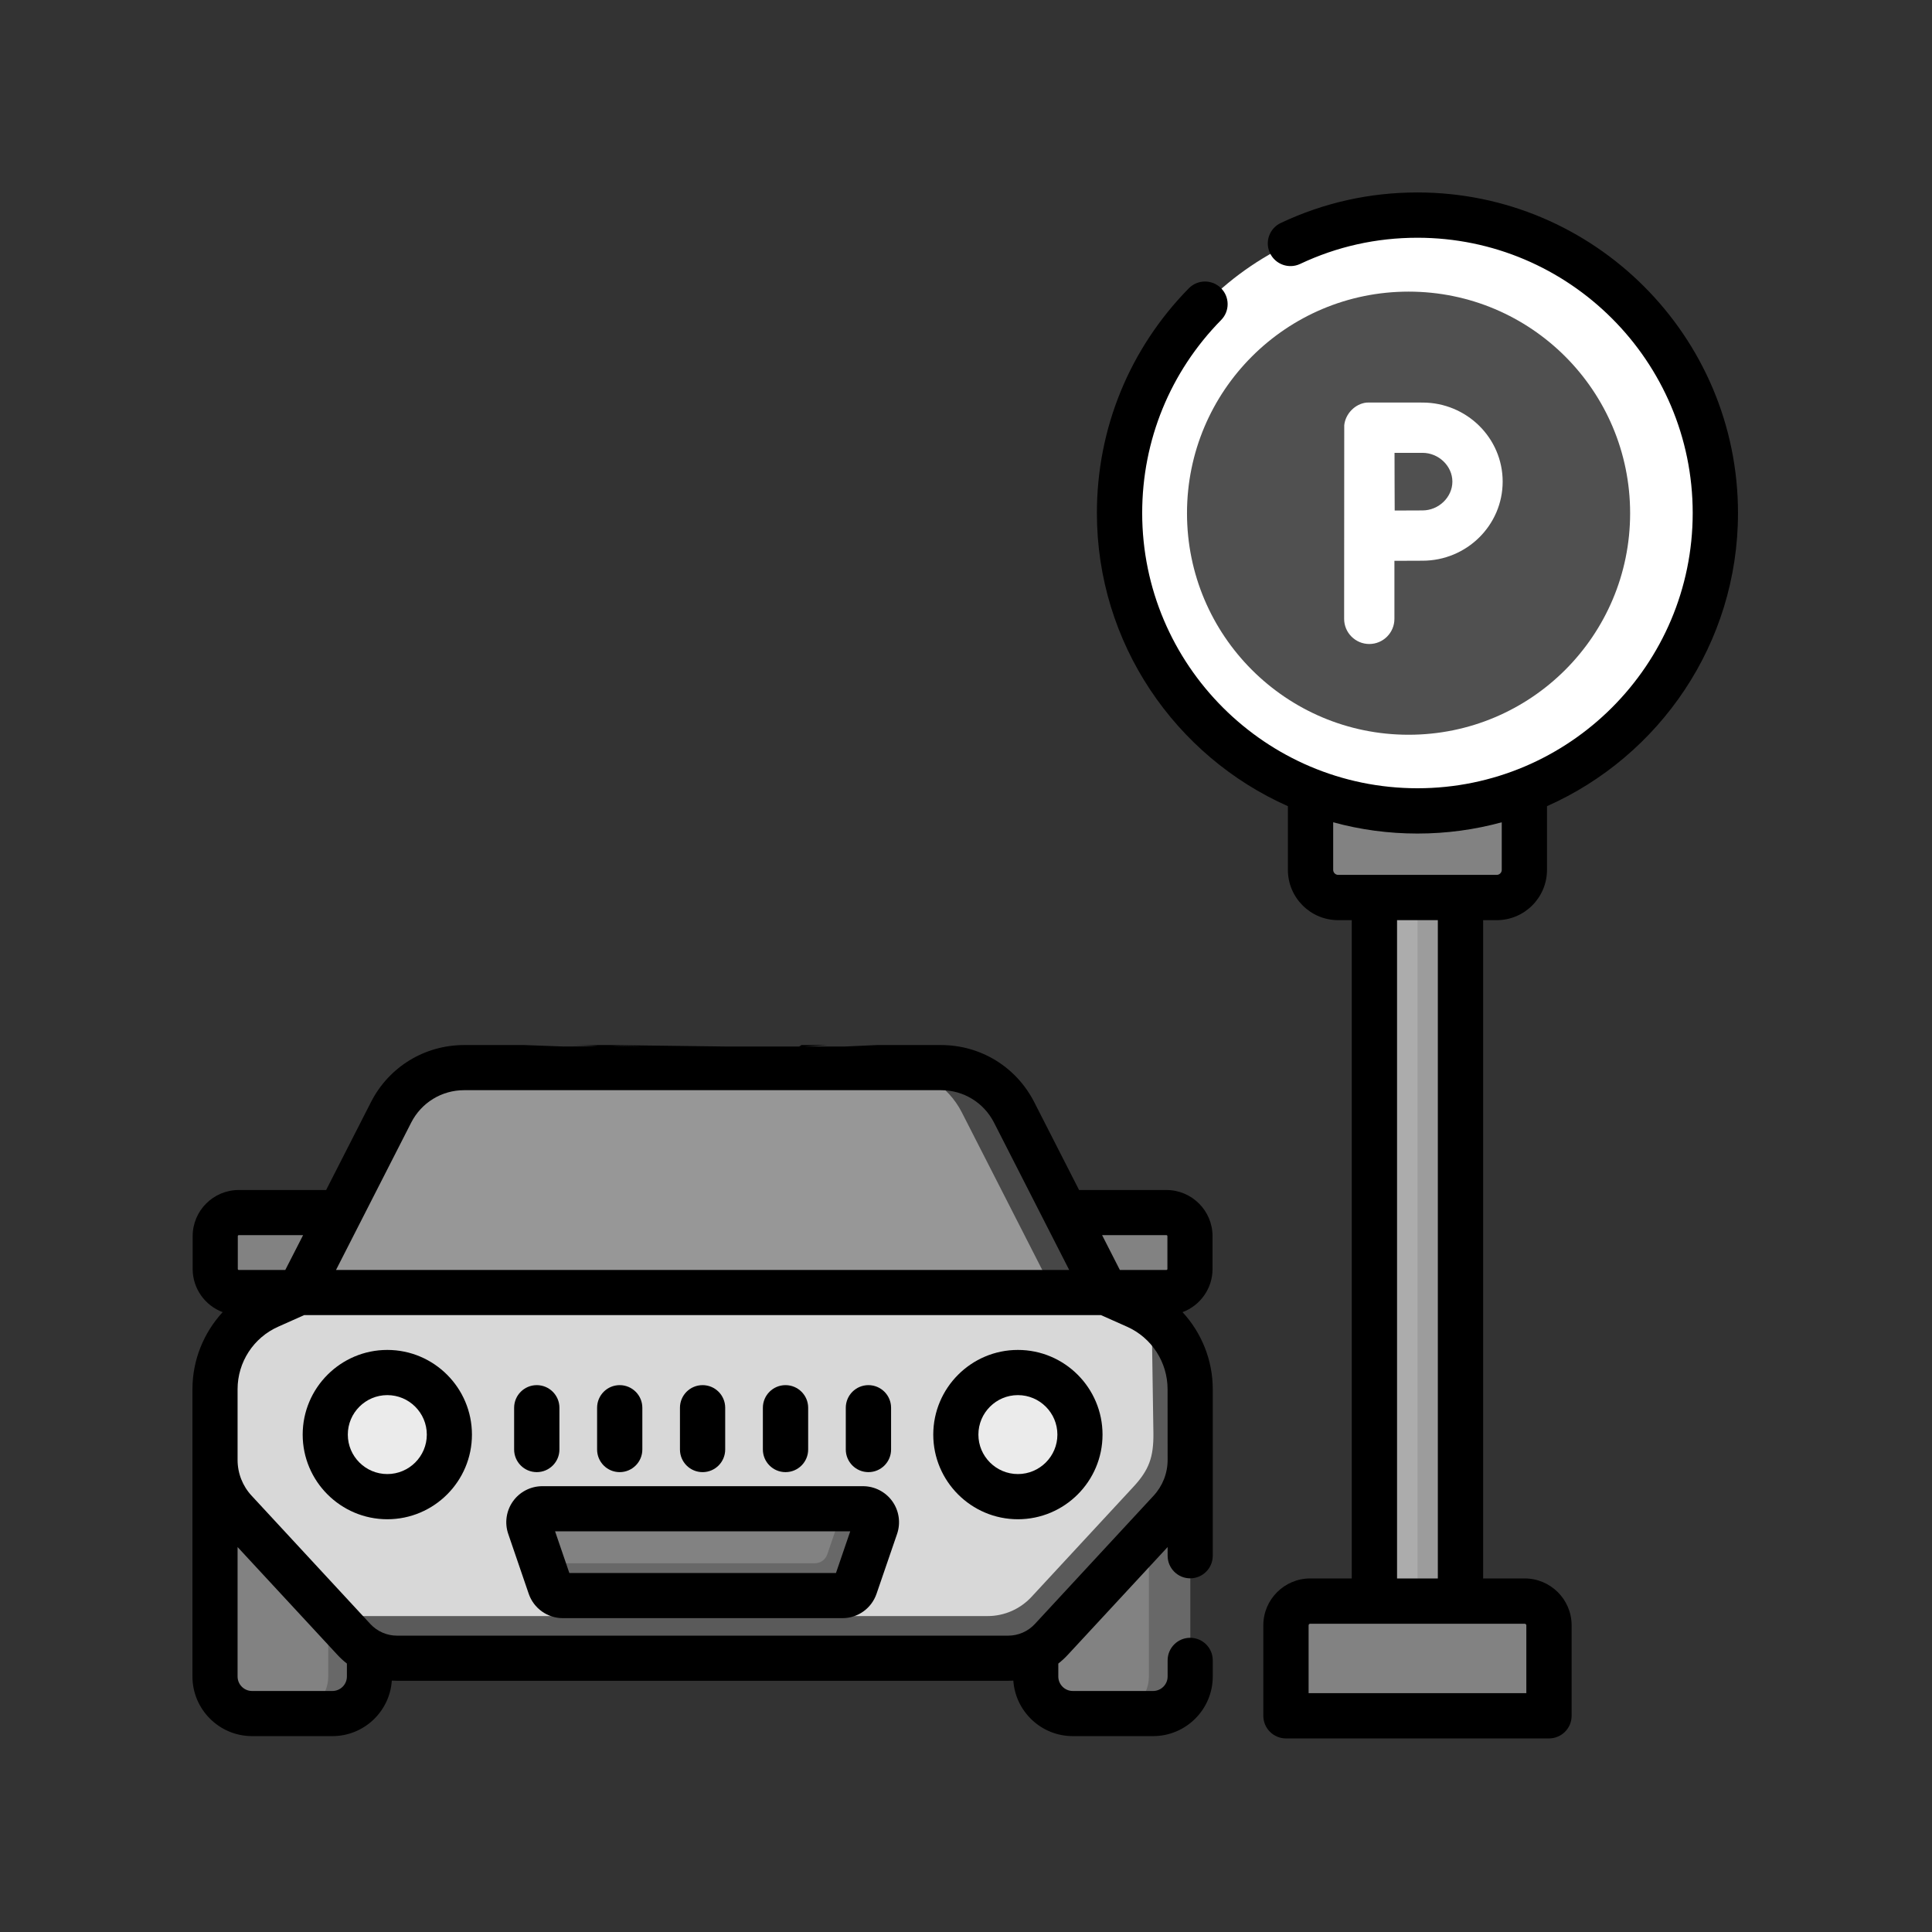 <svg width="36" height="36" viewBox="0 0 36 36" fill="none" xmlns="http://www.w3.org/2000/svg">
<rect x="0" y="0" width="36" height="36" fill="#333333" stroke="none"/>
<path d="M6.583 24.084H4.45C4.207 24.084 4.01 23.887 4.01 23.645V23.033C4.01 22.791 4.207 22.594 4.45 22.594H6.583V24.084H6.583Z" fill="#828282"/>
<path d="M19.6 24.084H21.733C21.976 24.084 22.173 23.887 22.173 23.645V23.033C22.173 22.791 21.976 22.594 21.733 22.594H19.6V24.084Z" fill="#828282"/>
<path d="M18.896 20.727C18.635 20.216 18.11 19.894 17.536 19.894H13.092H8.647C8.074 19.894 7.548 20.216 7.287 20.727L5.574 24.085H13.092H20.61L18.896 20.727Z" fill="#979797"/>
<path d="M20.61 24.085H19.636L17.922 20.727C17.661 20.215 17.136 19.894 16.562 19.894H17.537C18.11 19.894 18.636 20.215 18.896 20.727L20.61 24.085Z" fill="#474747"/>
<path d="M6.195 31.93H4.698C4.317 31.93 4.007 31.621 4.007 31.239V27.162H6.885V31.239C6.885 31.621 6.576 31.93 6.195 31.93Z" fill="#828282"/>
<path d="M21.487 31.93H19.99C19.609 31.93 19.3 31.621 19.3 31.239V27.162H22.178V31.239C22.178 31.621 21.868 31.93 21.487 31.93Z" fill="#828282"/>
<path d="M6.885 27.161V31.239C6.885 31.62 6.576 31.929 6.194 31.929H5.425C5.807 31.929 6.116 31.62 6.116 31.239V27.161H6.885Z" fill="#686868"/>
<path d="M22.177 27.161V31.239C22.177 31.62 21.868 31.929 21.486 31.929H20.717C21.099 31.929 21.408 31.62 21.408 31.239V27.161H22.177Z" fill="#686868"/>
<path d="M20.606 24.085H13.093H5.58L5.014 24.336C4.402 24.608 4.007 25.215 4.007 25.885V27.203C4.007 27.557 4.141 27.898 4.382 28.158L6.594 30.547C6.801 30.771 7.093 30.899 7.398 30.899H13.093H18.787C19.092 30.899 19.384 30.771 19.591 30.547L21.803 28.158C22.044 27.898 22.178 27.557 22.178 27.203V25.885C22.178 25.215 21.783 24.608 21.171 24.336L20.606 24.085Z" fill="#D8D8D8"/>
<path d="M21.459 24.5C21.904 24.814 22.177 25.328 22.177 25.886V27.203C22.177 27.557 22.043 27.898 21.803 28.159L19.59 30.547C19.383 30.772 19.092 30.899 18.787 30.899H7.397C7.092 30.899 6.801 30.772 6.593 30.547L6.061 29.973C6.224 30.064 6.41 30.113 6.6 30.113H18.404C18.714 30.113 19.009 29.983 19.22 29.756C19.857 29.069 20.484 28.391 21.12 27.704C21.409 27.392 21.497 27.154 21.492 26.707L21.459 24.5Z" fill="#5A5A5A"/>
<path d="M13.635 28.113H10.104C9.931 28.113 9.81 28.283 9.866 28.445L10.249 29.561C10.284 29.663 10.379 29.731 10.486 29.731H13.635H15.697C15.804 29.731 15.899 29.663 15.934 29.561L16.316 28.445C16.372 28.283 16.251 28.113 16.079 28.113H13.635Z" fill="#828282"/>
<path d="M16.318 28.446L15.935 29.562C15.9 29.664 15.805 29.731 15.697 29.731H10.488C10.38 29.731 10.285 29.664 10.25 29.562L10.101 29.128C10.106 29.129 10.111 29.129 10.116 29.129H15.184C15.288 29.129 15.381 29.062 15.415 28.964L15.706 28.114H16.08C16.253 28.114 16.373 28.283 16.318 28.446Z" fill="#686868"/>
<path d="M7.218 27.888C7.856 27.888 8.374 27.37 8.374 26.731C8.374 26.093 7.856 25.575 7.218 25.575C6.579 25.575 6.061 26.093 6.061 26.731C6.061 27.37 6.579 27.888 7.218 27.888Z" fill="#EBEBEB"/>
<path d="M18.966 27.888C19.605 27.888 20.123 27.37 20.123 26.731C20.123 26.093 19.605 25.575 18.966 25.575C18.328 25.575 17.81 26.093 17.81 26.731C17.81 27.37 18.328 27.888 18.966 27.888Z" fill="#EBEBEB"/>
<path d="M24.415 29.834H28.412C28.662 29.834 28.864 30.036 28.864 30.286V31.971H23.963V30.286C23.963 30.036 24.166 29.834 24.415 29.834Z" fill="#828282"/>
<path d="M25.61 16.724H27.215V29.834H25.61V16.724Z" fill="#ACACAC"/>
<path d="M26.414 16.724H27.216V29.834H26.414V16.724Z" fill="#9C9C9C"/>
<path d="M27.89 16.724H24.936C24.651 16.724 24.42 16.493 24.42 16.209V14.287H28.405V16.209C28.405 16.493 28.174 16.724 27.89 16.724Z" fill="#828282"/>
<path d="M31.965 9.559C31.965 12.624 29.479 15.11 26.413 15.11C23.348 15.11 20.862 12.624 20.862 9.559C20.862 6.493 23.348 4.008 26.413 4.008C29.479 4.008 31.965 6.493 31.965 9.559Z" fill="white"/>
<path d="M16.081 27.693H10.105C9.889 27.693 9.684 27.798 9.559 27.974C9.433 28.15 9.4 28.377 9.47 28.582L9.852 29.698C9.945 29.969 10.201 30.152 10.488 30.152H15.698C15.985 30.152 16.24 29.969 16.333 29.698L16.716 28.582C16.786 28.377 16.753 28.15 16.627 27.974C16.501 27.798 16.297 27.693 16.081 27.693ZM15.577 29.311H10.609L10.343 28.534H15.843L15.577 29.311Z" fill="black"/>
<path d="M7.217 25.154C6.348 25.154 5.64 25.862 5.64 26.732C5.64 27.601 6.348 28.309 7.217 28.309C8.087 28.309 8.794 27.601 8.794 26.732C8.794 25.862 8.087 25.154 7.217 25.154ZM7.217 27.467C6.811 27.467 6.481 27.137 6.481 26.732C6.481 26.326 6.811 25.996 7.217 25.996C7.623 25.996 7.953 26.326 7.953 26.732C7.953 27.137 7.623 27.467 7.217 27.467Z" fill="black"/>
<path d="M18.967 25.154C18.098 25.154 17.39 25.862 17.39 26.732C17.39 27.601 18.098 28.309 18.967 28.309C19.837 28.309 20.544 27.601 20.544 26.732C20.544 25.862 19.837 25.154 18.967 25.154ZM18.967 27.467C18.561 27.467 18.231 27.137 18.231 26.732C18.231 26.326 18.561 25.996 18.967 25.996C19.373 25.996 19.703 26.326 19.703 26.732C19.703 27.137 19.373 27.467 18.967 27.467Z" fill="black"/>
<path d="M22.594 23.645V23.034C22.594 22.559 22.208 22.174 21.734 22.174H20.107L19.271 20.536C18.936 19.88 18.272 19.473 17.536 19.473H16.341L15.75 19.5C15 19.5 13.867 19.5 13.5 19.5L11.39 19.473C11.023 19.473 11.25 19.5 10.5 19.5L9.77 19.473H8.648C7.912 19.473 7.247 19.88 6.913 20.535L6.077 22.174H4.45C3.975 22.174 3.59 22.559 3.59 23.034V23.645C3.59 24.014 3.823 24.328 4.149 24.45C3.795 24.834 3.586 25.343 3.586 25.885V31.239C3.586 31.852 4.085 32.35 4.697 32.35H6.194C6.781 32.35 7.262 31.893 7.301 31.316C7.333 31.318 7.365 31.319 7.397 31.319H18.786C18.819 31.319 18.851 31.318 18.882 31.316C18.922 31.893 19.403 32.35 19.99 32.35H21.486C22.099 32.35 22.598 31.852 22.598 31.239V30.938C22.598 30.706 22.41 30.518 22.177 30.518C21.945 30.518 21.757 30.706 21.757 30.938V31.239C21.757 31.388 21.635 31.509 21.486 31.509H19.99C19.841 31.509 19.72 31.388 19.72 31.239V30.998C19.784 30.948 19.844 30.893 19.899 30.833L21.757 28.827V28.989C21.757 29.221 21.945 29.41 22.177 29.41C22.41 29.41 22.598 29.221 22.598 28.989V25.885C22.598 25.343 22.389 24.834 22.035 24.45C22.361 24.328 22.594 24.014 22.594 23.645ZM21.734 23.015C21.744 23.015 21.753 23.023 21.753 23.034V23.645C21.753 23.656 21.744 23.664 21.734 23.664H20.867L20.536 23.015H21.734ZM12 19.5C11.25 19.5 11.345 19.473 11.39 19.473H14.929C14.973 19.473 14.321 19.78 15 19.5L15.408 19.473H10.702L12 19.5ZM7.662 20.918C7.852 20.546 8.23 20.314 8.648 20.314H10.033H17.536C17.954 20.314 18.332 20.546 18.522 20.918L19.923 23.664H6.261L7.662 20.918ZM4.431 23.034C4.431 23.023 4.439 23.015 4.45 23.015H5.648L5.316 23.664H4.45C4.439 23.664 4.431 23.656 4.431 23.645V23.034ZM6.464 31.239C6.464 31.388 6.343 31.509 6.194 31.509H4.697C4.548 31.509 4.427 31.388 4.427 31.239V28.827L6.285 30.833C6.34 30.893 6.4 30.948 6.464 30.998L6.464 31.239ZM21.757 27.203C21.757 27.452 21.663 27.69 21.494 27.872L19.282 30.262C19.155 30.399 18.974 30.478 18.786 30.478H7.397C7.21 30.478 7.029 30.399 6.902 30.262L4.69 27.872C4.52 27.69 4.427 27.452 4.427 27.203V25.885C4.427 25.382 4.724 24.925 5.184 24.721L5.668 24.505H20.515L21 24.721C21.459 24.925 21.756 25.382 21.756 25.885L21.757 27.203Z" fill="black"/>
<path d="M10.002 27.431C10.235 27.431 10.424 27.242 10.424 27.009V26.232C10.424 25.999 10.235 25.81 10.002 25.81C9.769 25.81 9.58 25.999 9.58 26.232V27.009C9.58 27.242 9.769 27.431 10.002 27.431Z" fill="black"/>
<path d="M11.547 27.431C11.78 27.431 11.969 27.242 11.969 27.009V26.232C11.969 25.999 11.78 25.81 11.547 25.81C11.314 25.81 11.126 25.999 11.126 26.232V27.009C11.126 27.242 11.314 27.431 11.547 27.431Z" fill="black"/>
<path d="M13.092 27.431C13.325 27.431 13.513 27.242 13.513 27.009V26.232C13.513 25.999 13.325 25.81 13.092 25.81C12.858 25.81 12.67 25.999 12.67 26.232V27.009C12.67 27.242 12.858 27.431 13.092 27.431Z" fill="black"/>
<path d="M14.637 27.431C14.87 27.431 15.059 27.242 15.059 27.009V26.232C15.059 25.999 14.87 25.81 14.637 25.81C14.404 25.81 14.215 25.999 14.215 26.232V27.009C14.215 27.242 14.404 27.431 14.637 27.431Z" fill="black"/>
<path d="M16.182 27.431C16.415 27.431 16.604 27.242 16.604 27.009V26.232C16.604 25.999 16.415 25.81 16.182 25.81C15.949 25.81 15.76 25.999 15.76 26.232V27.009C15.76 27.242 15.949 27.431 16.182 27.431Z" fill="black"/>
<path d="M30.375 9.563C30.375 11.843 28.527 13.691 26.247 13.691C23.966 13.691 22.118 11.843 22.118 9.563C22.118 7.282 23.966 5.434 26.247 5.434C28.527 5.434 30.375 7.282 30.375 9.563Z" fill="#505050"/>
<path d="M25.983 11.531V10.45C26.177 10.449 26.386 10.448 26.506 10.448C27.33 10.448 28 9.787 28 8.974C28 8.162 27.33 7.501 26.506 7.501C26.506 7.501 25.484 7.499 25.468 7.501C25.252 7.522 25.07 7.708 25.048 7.924C25.047 7.932 25.046 11.531 25.046 11.531C25.046 11.79 25.256 12 25.515 12C25.773 12 25.983 11.79 25.983 11.531ZM26.506 8.438C26.808 8.438 27.063 8.684 27.063 8.974C27.063 9.265 26.808 9.511 26.506 9.511C26.405 9.511 26.228 9.512 25.988 9.513C25.987 9.321 25.986 9.102 25.986 8.975C25.986 8.869 25.985 8.647 25.985 8.438L26.506 8.438Z" fill="white"/>
<path d="M27.889 17.146C28.406 17.146 28.826 16.725 28.826 16.209V15.022C30.921 14.092 32.385 11.994 32.385 9.559C32.385 6.265 29.706 3.586 26.412 3.586C25.522 3.586 24.665 3.777 23.865 4.155C23.655 4.254 23.564 4.506 23.664 4.716C23.764 4.927 24.015 5.017 24.226 4.918C24.912 4.594 25.647 4.43 26.412 4.43C29.24 4.43 31.541 6.731 31.541 9.559C31.541 12.387 29.241 14.688 26.412 14.688C23.584 14.688 21.283 12.387 21.283 9.559C21.283 8.205 21.805 6.928 22.754 5.963C22.918 5.797 22.915 5.53 22.749 5.367C22.583 5.203 22.316 5.206 22.152 5.372C21.048 6.496 20.439 7.983 20.439 9.559C20.439 11.994 21.904 14.092 23.998 15.022V16.209C23.998 16.726 24.418 17.146 24.935 17.146H25.188V29.412H24.414C23.932 29.412 23.54 29.804 23.54 30.286V31.971C23.54 32.204 23.729 32.393 23.962 32.393H28.863C29.096 32.393 29.285 32.204 29.285 31.971V30.286C29.285 29.804 28.892 29.412 28.41 29.412H27.636V17.146H27.889ZM28.41 30.256C28.427 30.256 28.441 30.269 28.441 30.286V31.549H24.384V30.286C24.384 30.269 24.397 30.256 24.414 30.256H28.41ZM26.032 29.412V17.146H26.792V29.412H26.032ZM27.214 16.302H25.61H24.935C24.884 16.302 24.842 16.26 24.842 16.209V15.322C25.342 15.459 25.869 15.532 26.412 15.532C26.956 15.532 27.482 15.459 27.983 15.322V16.209C27.983 16.26 27.941 16.302 27.889 16.302H27.214Z" fill="black"/>
</svg>
